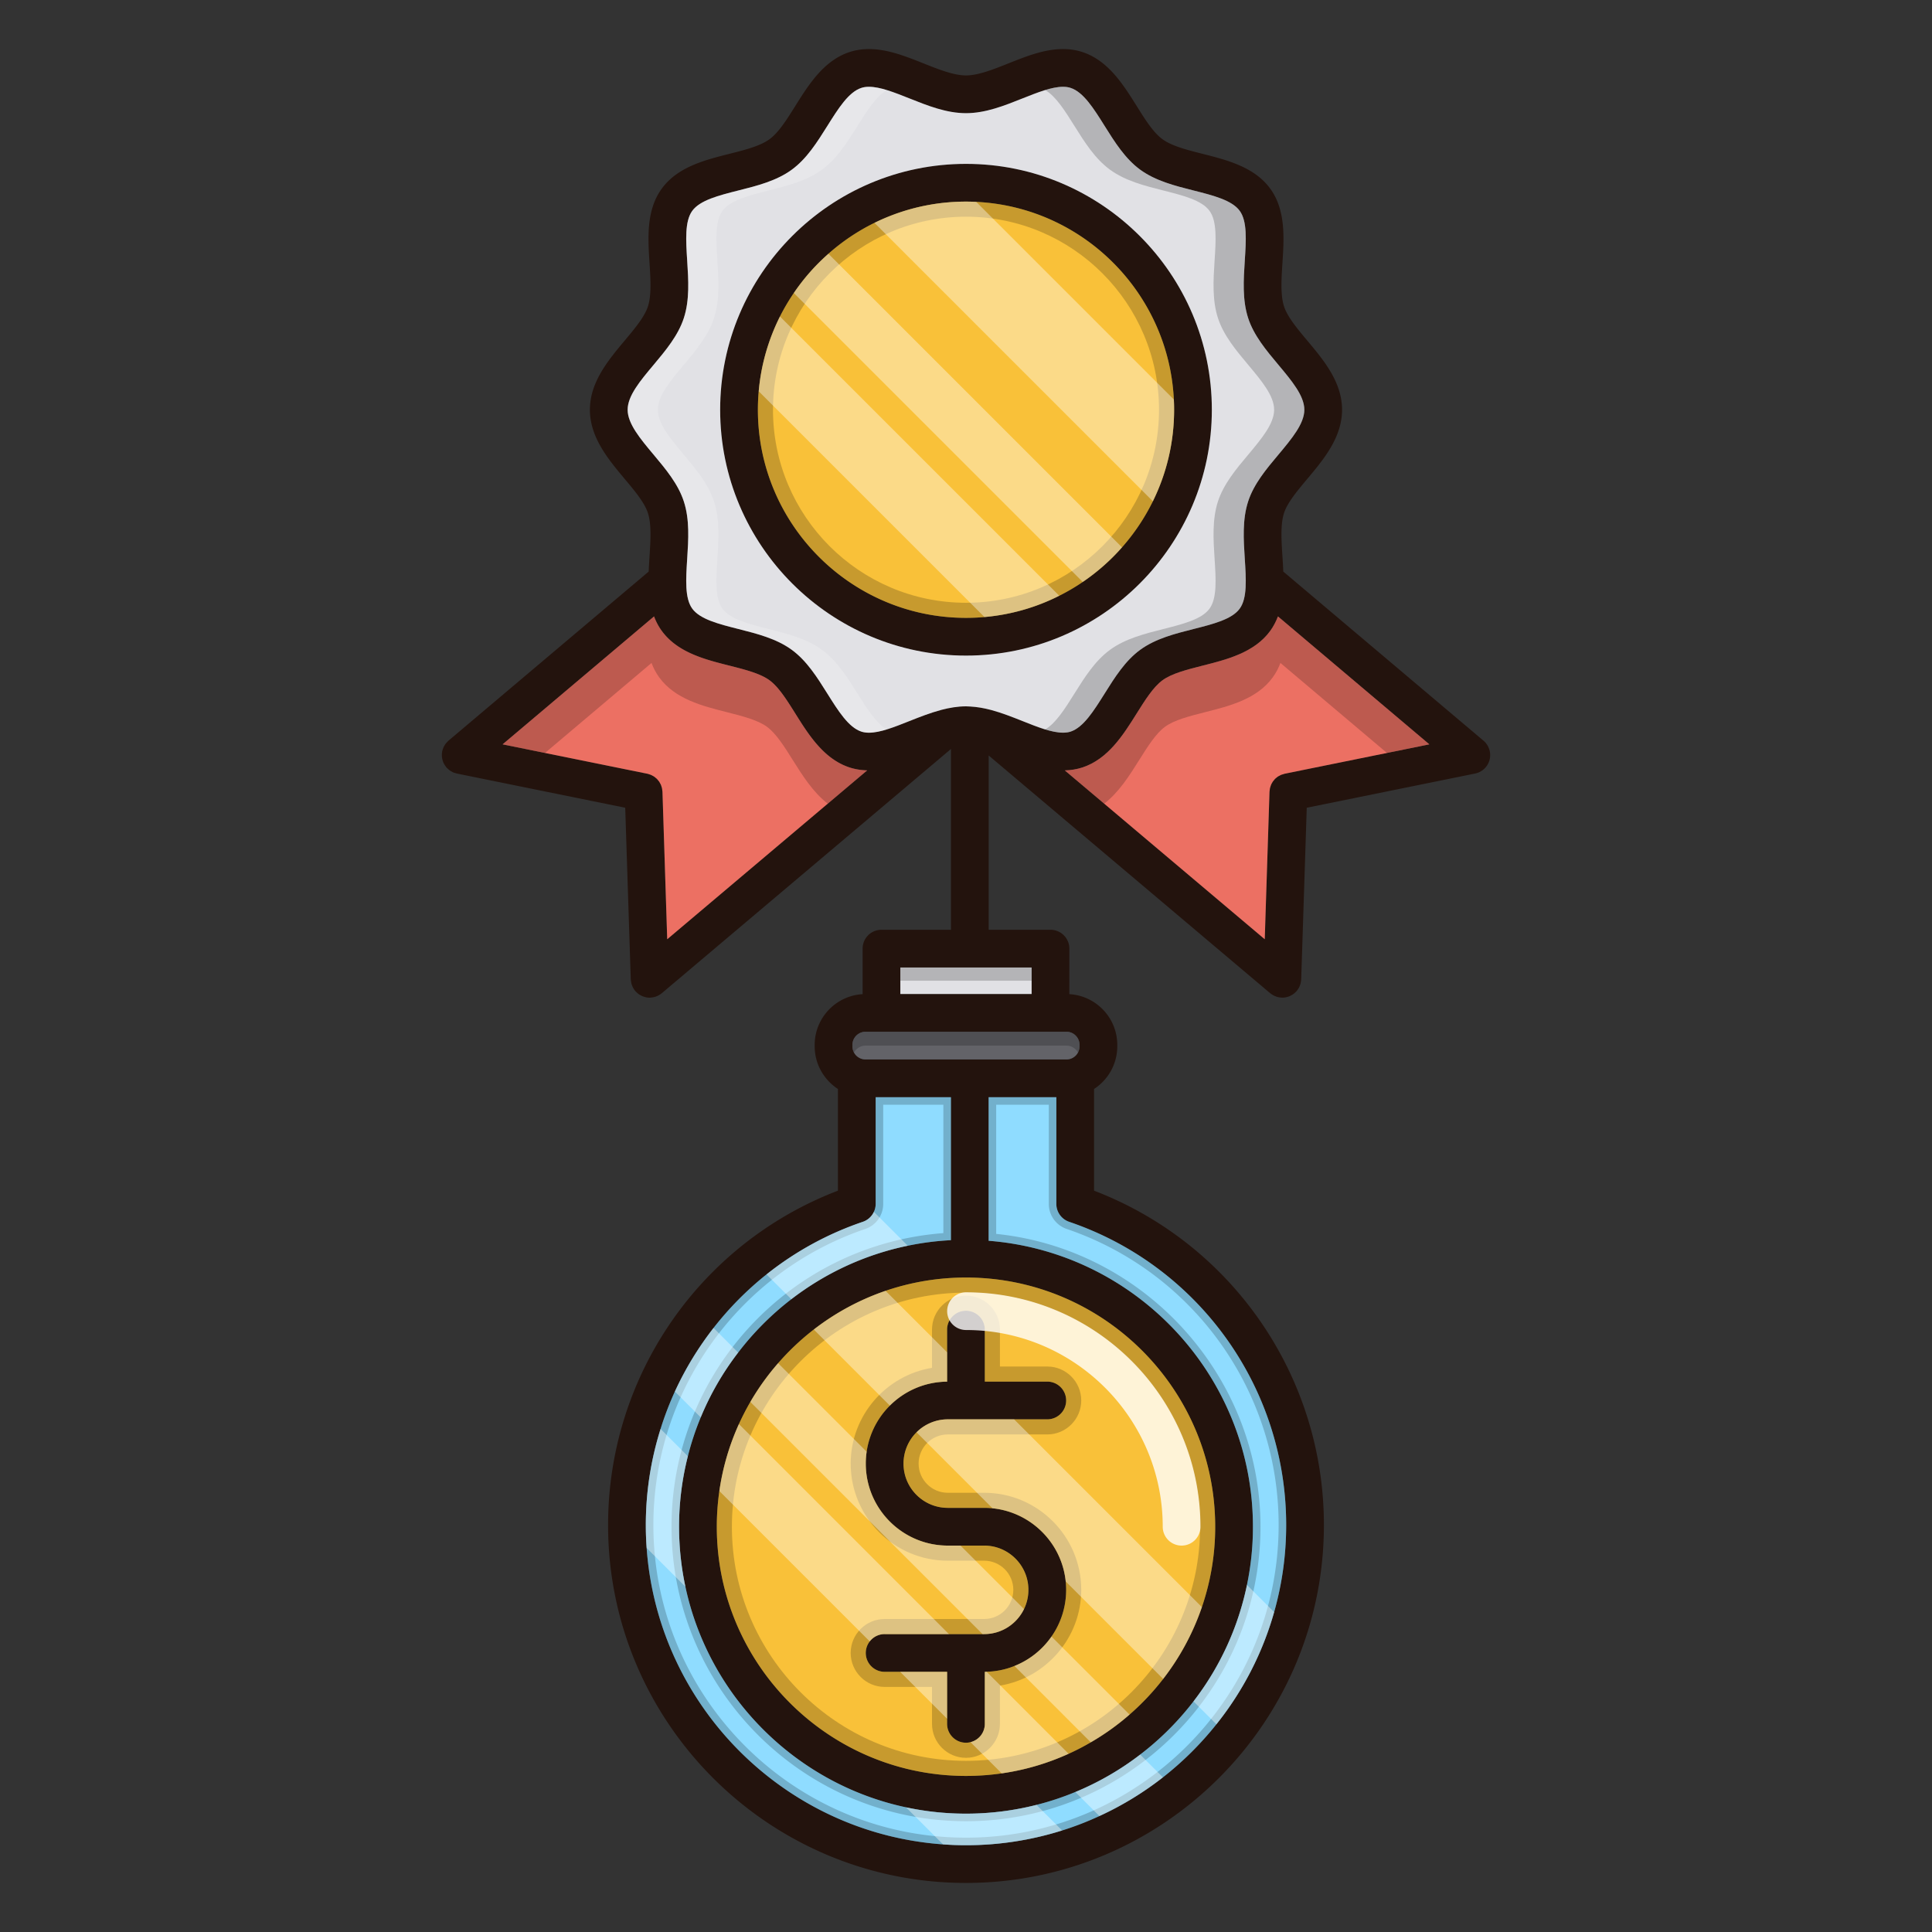 <?xml version="1.0" standalone="no"?><!DOCTYPE svg PUBLIC "-//W3C//DTD SVG 1.1//EN" "http://www.w3.org/Graphics/SVG/1.1/DTD/svg11.dtd"><svg t="1586588279985" class="icon" viewBox="0 0 1024 1024" version="1.1" xmlns="http://www.w3.org/2000/svg" p-id="1868" xmlns:xlink="http://www.w3.org/1999/xlink" width="200" height="200"><rect x="0" y="0" width="1024" height="1024" fill="#333333" stroke="none"/><defs><style type="text/css"></style></defs><path d="M565.08 842.64c0 23.86-19.3 43.26-43.1 43.46v27.58c0 5.52-4.48 10-10 10s-10-4.48-10-10v-27.58h-33.1c-5.52 0-10-4.48-10-10s4.48-10 10-10h52.76c12.92 0 23.44-10.52 23.44-23.46 0-12.92-10.52-23.44-23.44-23.44h-19.3c-23.96 0-43.46-19.5-43.46-43.46 0-23.84 19.3-43.26 43.1-43.44v-27.58c0-5.54 4.48-10 10-10s10 4.46 10 10v27.56h33.1c5.52 0 10 4.48 10 10 0 5.54-4.48 10-10 10h-52.74c-12.94 0-23.46 10.54-23.46 23.46 0 12.94 10.52 23.46 23.46 23.46h19.3c23.94 0 43.44 19.48 43.44 43.44zM512 86.86c-71.86 0-130.3 58.46-130.3 130.32 0 71.84 58.44 130.3 130.3 130.3 71.84 0 130.3-58.46 130.3-130.3 0-71.86-58.46-130.32-130.3-130.32z m0 240.62c-60.82 0-110.3-49.48-110.3-110.3 0-60.84 49.48-110.32 110.3-110.32s110.3 49.48 110.3 110.32c0 60.82-49.48 110.3-110.3 110.3z" fill="#23130D" p-id="1869"></path><path d="M789.62 398.24v-0.04-0.02c-0.14-0.62-0.34-1.24-0.58-1.82-0.02-0.06-0.04-0.1-0.06-0.16-0.24-0.54-0.52-1.08-0.86-1.56-0.04-0.08-0.1-0.14-0.14-0.2-0.34-0.48-0.7-0.94-1.12-1.34-0.04-0.04-0.08-0.06-0.12-0.1-0.2-0.2-0.42-0.4-0.64-0.58l-105.94-89.48c-0.1-2.72-0.26-5.42-0.44-8.04-0.54-8.34-1.1-16.96 0.84-22.96 1.8-5.54 6.92-11.66 12.34-18.12 8.64-10.3 18.42-21.98 18.42-36.64 0-14.68-9.78-26.34-18.42-36.64-5.42-6.48-10.52-12.58-12.34-18.14-1.94-6-1.38-14.62-0.84-22.96 0.86-13.16 1.82-28.06-6.46-39.44-8.36-11.5-22.94-15.18-35.78-18.44-8.4-2.12-16.34-4.14-21.32-7.76-4.88-3.54-9.18-10.4-13.72-17.66-7.1-11.32-15.12-24.14-28.84-28.58-3.18-1.04-6.6-1.56-10.18-1.56-9.84 0-19.52 3.86-28.88 7.58-7.88 3.14-16.02 6.4-22.54 6.4s-14.68-3.26-22.56-6.4c-9.36-3.72-19.04-7.58-28.88-7.58-3.58 0-7 0.52-10.18 1.56-13.7 4.44-21.74 17.26-28.82 28.56-4.56 7.28-8.86 14.14-13.72 17.68-4.98 3.62-12.92 5.64-21.32 7.76-12.86 3.24-27.42 6.92-35.78 18.44-8.3 11.38-7.32 26.3-6.48 39.44 0.54 8.34 1.1 16.96-0.84 22.96-1.8 5.56-6.92 11.66-12.34 18.14-8.62 10.3-18.42 21.96-18.42 36.64 0 14.66 9.8 26.34 18.42 36.64 5.42 6.46 10.54 12.58 12.34 18.14 1.94 5.98 1.38 14.6 0.84 22.94-0.16 2.62-0.34 5.32-0.44 8.04l-106.1 89.62c-0.1 0.08-0.16 0.18-0.24 0.26-0.28 0.24-0.54 0.52-0.78 0.8-0.2 0.22-0.4 0.44-0.56 0.66-0.2 0.28-0.38 0.58-0.56 0.88-0.16 0.26-0.32 0.54-0.46 0.82-0.12 0.3-0.24 0.6-0.34 0.9-0.12 0.32-0.22 0.64-0.3 0.98-0.04 0.12-0.1 0.24-0.12 0.36-0.04 0.18-0.02 0.38-0.06 0.56-0.04 0.34-0.08 0.68-0.1 1.02 0 0.32 0 0.66 0.02 0.98 0.02 0.32 0.04 0.62 0.1 0.94a11.3 11.3 0 0 0 0.46 1.86c0.12 0.32 0.26 0.64 0.4 0.94 0.14 0.28 0.28 0.54 0.44 0.8 0.18 0.32 0.38 0.62 0.62 0.9 0.1 0.16 0.18 0.3 0.28 0.44 0.08 0.08 0.16 0.14 0.24 0.22 0.3 0.34 0.66 0.66 1.02 0.96 0.18 0.16 0.36 0.32 0.54 0.46 0.38 0.28 0.8 0.5 1.22 0.72 0.2 0.1 0.38 0.24 0.58 0.32 0.42 0.2 0.88 0.32 1.32 0.44 0.24 0.06 0.44 0.16 0.68 0.2 0.02 0.02 0.04 0.02 0.06 0.02l89.2 18.12 2.94 90.98c0 0.14 0.04 0.24 0.04 0.38 0.04 0.34 0.08 0.66 0.14 1 0.06 0.32 0.12 0.62 0.2 0.94 0.08 0.3 0.18 0.58 0.3 0.88 0.12 0.32 0.24 0.64 0.4 0.94 0.12 0.26 0.28 0.5 0.44 0.76 0.18 0.32 0.38 0.62 0.6 0.9 0.1 0.1 0.14 0.24 0.24 0.34 0.08 0.1 0.2 0.18 0.3 0.28 0.3 0.34 0.62 0.62 0.96 0.92 0.2 0.16 0.4 0.34 0.62 0.5 0.36 0.24 0.74 0.46 1.12 0.66 0.22 0.12 0.44 0.24 0.66 0.34 0.46 0.2 0.94 0.34 1.44 0.48 0.16 0.04 0.32 0.1 0.48 0.14 0.66 0.14 1.34 0.22 2.06 0.22h0.32c0.16 0 0.3-0.06 0.44-0.06 0.44-0.04 0.86-0.08 1.3-0.18 0.24-0.04 0.46-0.12 0.7-0.18 0.36-0.1 0.7-0.22 1.06-0.36 0.24-0.1 0.48-0.22 0.72-0.34 0.3-0.16 0.6-0.34 0.9-0.52 0.24-0.16 0.46-0.32 0.68-0.48 0.1-0.08 0.22-0.14 0.32-0.24l153.26-129.44v95.82H467.2c-5.52 0-10 4.46-10 10v24.12c-14.14 0.82-25.4 12.56-25.4 26.9v0.74c0 9.46 4.92 17.8 12.32 22.62v53.9c-73.16 28-121.82 98.32-121.82 177.22 0 104.6 85.1 189.7 189.7 189.7s189.7-85.1 189.7-189.7c0-78.88-48.66-149.2-121.82-177.22v-53.9c7.4-4.82 12.3-13.16 12.3-22.62v-0.74c0-14.34-11.26-26.08-25.4-26.9V502.8c0-5.54-4.48-10-10-10h-32.76v-92.38l149.2 126c0.1 0.08 0.22 0.14 0.32 0.22 0.24 0.18 0.46 0.34 0.7 0.5 0.3 0.18 0.6 0.36 0.9 0.52 0.24 0.12 0.48 0.22 0.72 0.32 0.34 0.16 0.7 0.28 1.06 0.38 0.24 0.06 0.46 0.14 0.7 0.18 0.42 0.1 0.86 0.14 1.3 0.18 0.14 0 0.28 0.04 0.44 0.06h0.32c0.7 0 1.38-0.08 2.04-0.22 0.18-0.04 0.32-0.1 0.48-0.14 0.5-0.14 1-0.28 1.46-0.48 0.22-0.1 0.42-0.24 0.64-0.34 0.38-0.2 0.78-0.42 1.12-0.68 0.22-0.14 0.42-0.32 0.62-0.48 0.34-0.3 0.68-0.6 0.98-0.92 0.08-0.1 0.2-0.18 0.3-0.28 0.08-0.12 0.14-0.24 0.22-0.34 0.22-0.28 0.42-0.6 0.62-0.9 0.16-0.26 0.32-0.5 0.44-0.78 0.16-0.3 0.28-0.6 0.4-0.92 0.1-0.3 0.22-0.6 0.3-0.9 0.08-0.3 0.14-0.6 0.18-0.9 0.06-0.36 0.12-0.7 0.14-1.04 0.02-0.12 0.04-0.24 0.04-0.36l2.94-90.98 89.2-18.12a9.966 9.966 0 0 0 7.82-11.76z m-435.98 99.58l-2.52-78.24c-0.02-0.24-0.08-0.48-0.1-0.72-0.04-0.38-0.08-0.76-0.16-1.12-0.06-0.3-0.16-0.58-0.26-0.86-0.1-0.34-0.2-0.68-0.34-1-0.12-0.26-0.26-0.5-0.4-0.74-0.18-0.34-0.34-0.66-0.56-0.96-0.14-0.18-0.3-0.36-0.44-0.54a9.2 9.2 0 0 0-0.82-0.94c-0.14-0.12-0.3-0.24-0.44-0.36-0.34-0.3-0.7-0.58-1.08-0.84-0.16-0.1-0.32-0.16-0.48-0.26-0.4-0.22-0.8-0.44-1.24-0.62-0.22-0.08-0.46-0.14-0.7-0.22-0.32-0.1-0.64-0.24-1-0.3l-76.7-15.58 80.26-67.8c1 2.66 2.32 5.24 4.08 7.64 8.36 11.5 22.92 15.18 35.78 18.42 8.4 2.14 16.34 4.14 21.32 7.76 4.86 3.56 9.16 10.42 13.72 17.68 7.08 11.3 15.12 24.12 28.82 28.58 2.9 0.94 6 1.42 9.24 1.52l-105.98 89.5z m328.06 310.48c0 93.56-76.12 169.7-169.7 169.7s-169.7-76.14-169.7-169.7c0-72.74 46.22-137.32 115.04-160.72 4.04-1.38 6.78-5.2 6.78-9.48v-56.56H504v75.78c-80.16 4.18-144.08 70.7-144.08 151.88 0 83.86 68.22 152.08 152.08 152.08s152.08-68.22 152.08-152.08c0-79.82-61.82-145.42-140.08-151.56v-76.1h35.88v56.56c0 4.28 2.74 8.1 6.78 9.48 68.82 23.4 115.04 87.98 115.04 160.72zM512 677.12c72.82 0 132.08 59.24 132.08 132.08 0 72.82-59.26 132.08-132.08 132.08-72.84 0-132.08-59.26-132.08-132.08 0-72.84 59.24-132.08 132.08-132.08z m53.22-130.28c3.84 0 6.96 3.14 6.96 6.98v0.74c0 3.86-3.12 6.98-6.96 6.98h-106.44c-3.84 0-6.98-3.12-6.98-6.98v-0.74a7 7 0 0 1 6.98-6.98h106.44z m-18.44-34.04v14.04H477.2v-14.04h69.58z m-4.84-130.62c-5.44-2.16-11.02-4.36-16.68-5.88h-0.02c-3.62-0.96-7.28-1.62-10.98-1.82-0.08 0-0.16-0.02-0.24-0.02h-0.08c-0.66-0.02-1.3-0.08-1.94-0.08-4.44 0-8.8 0.76-13.1 1.88-0.08 0.02-0.16 0.04-0.24 0.08-5.64 1.5-11.18 3.68-16.62 5.84-7.96 3.18-15.48 6.16-21.48 6.18-1.5 0-2.8-0.2-4-0.58-6.8-2.22-12.26-10.94-18.06-20.18-5.36-8.56-10.9-17.4-18.9-23.22-8.1-5.9-18.32-8.48-28.18-10.98-10.5-2.66-20.4-5.16-24.52-10.82-4.02-5.54-3.36-15.66-2.68-26.38 0.66-10.22 1.36-20.78-1.78-30.42-3-9.26-9.62-17.16-16.02-24.8-7.08-8.44-13.76-16.42-13.76-23.8 0-7.4 6.68-15.36 13.76-23.8 6.4-7.64 13.02-15.56 16.02-24.8 3.14-9.64 2.44-20.2 1.78-30.42-0.68-10.74-1.34-20.86 2.68-26.4 4.12-5.66 14.02-8.16 24.52-10.82 9.88-2.48 20.08-5.06 28.18-10.96 8-5.82 13.54-14.68 18.9-23.22 5.8-9.24 11.26-17.98 18.06-20.18 1.2-0.4 2.5-0.58 4-0.58 6 0 13.52 3 21.48 6.16 9.64 3.84 19.6 7.82 29.96 7.82 10.34 0 20.32-3.98 29.94-7.82 7.96-3.16 15.48-6.16 21.48-6.16 1.5 0 2.8 0.18 4 0.58 6.8 2.2 12.28 10.94 18.06 20.18 5.36 8.56 10.9 17.4 18.9 23.22 8.12 5.9 18.32 8.48 28.2 10.98 10.48 2.64 20.4 5.16 24.5 10.8 4.04 5.54 3.38 15.66 2.68 26.38-0.66 10.22-1.34 20.8 1.78 30.44 3 9.24 9.62 17.14 16.04 24.8 7.06 8.44 13.74 16.4 13.74 23.8 0 7.38-6.68 15.36-13.74 23.8-6.42 7.64-13.04 15.54-16.04 24.8-3.12 9.62-2.44 20.2-1.78 30.42 0.7 10.72 1.36 20.84-2.68 26.38-4.1 5.66-14.02 8.16-24.5 10.82-9.88 2.5-20.1 5.08-28.2 10.98-8 5.82-13.54 14.66-18.9 23.22-5.8 9.24-11.26 17.96-18.06 20.18-1.2 0.38-2.5 0.56-4 0.56-6 0-13.52-2.98-21.48-6.16z m138.92 27.92c-0.26 0.06-0.48 0.16-0.74 0.24-0.36 0.1-0.72 0.18-1.06 0.32-0.24 0.1-0.44 0.22-0.66 0.34-0.38 0.18-0.74 0.36-1.1 0.58-0.16 0.12-0.3 0.24-0.44 0.36-0.38 0.28-0.74 0.56-1.06 0.88-0.12 0.12-0.2 0.24-0.3 0.34-0.34 0.36-0.64 0.74-0.92 1.14-0.1 0.14-0.16 0.28-0.24 0.42-0.24 0.4-0.48 0.8-0.66 1.24-0.1 0.22-0.16 0.48-0.24 0.7-0.12 0.36-0.26 0.72-0.34 1.1-0.08 0.36-0.1 0.72-0.14 1.1-0.02 0.24-0.1 0.48-0.1 0.72l-2.52 78.24-105.98-89.5c3.24-0.08 6.34-0.58 9.24-1.52 13.7-4.46 21.74-17.28 28.82-28.58 4.56-7.26 8.86-14.12 13.74-17.68 4.98-3.62 12.92-5.62 21.32-7.76 12.84-3.24 27.4-6.92 35.78-18.42 1.74-2.4 3.06-4.98 4.08-7.64l80.24 67.8-76.72 15.58z" fill="#23130D" p-id="1870"></path><path d="M477.2 512.8h69.58v14.04H477.2z" fill="#E1E1E5" p-id="1871"></path><path d="M477.2 512.8h69.58v7.02H477.2z" opacity=".2" p-id="1872"></path><path d="M572.18 553.82v0.74c0 3.86-3.12 6.98-6.96 6.98h-106.44c-3.84 0-6.98-3.12-6.98-6.98v-0.74a7 7 0 0 1 6.98-6.98h106.44c3.84 0 6.96 3.14 6.96 6.98z" fill="#636368" p-id="1873"></path><path d="M572.18 553.82v0.74c0 1.2-0.3 2.32-0.84 3.3a6.96 6.96 0 0 0-6.12-3.66h-106.44c-2.64 0-4.94 1.48-6.14 3.66a6.8 6.8 0 0 1-0.84-3.3v-0.74a7 7 0 0 1 6.98-6.98h106.44c3.84 0 6.96 3.14 6.96 6.98z" opacity=".2" p-id="1874"></path><path d="M681.7 808.3c0 15.98-2.22 31.46-6.38 46.14a168.86 168.86 0 0 1-30.6 59.46 170.582 170.582 0 0 1-28.34 28.12 168.85 168.85 0 0 1-33.68 20.52 161.438 161.438 0 0 1-19.76 7.64A168.86 168.86 0 0 1 512 978c-4.08 0-8.14-0.14-12.16-0.44-83.9-5.96-151.14-73.2-157.1-157.1-0.3-4.02-0.44-8.08-0.44-12.16 0-17.62 2.72-34.76 7.82-50.94 2.1-6.78 4.66-13.4 7.58-19.82 5.52-12.02 12.4-23.32 20.5-33.7a169.78 169.78 0 0 1 28.08-28.38 169.036 169.036 0 0 1 51.06-27.88 9.962 9.962 0 0 0 5.84-5.28c0.62-1.3 0.94-2.72 0.94-4.2v-56.56H504v75.78c-7.78 0.4-15.42 1.4-22.86 2.94-22.86 4.72-43.86 14.6-61.72 28.34a152.748 152.748 0 0 0-28.18 28.28c-8.04 10.46-14.74 22-19.84 34.36a146.814 146.814 0 0 0-6.82 20.58 151.544 151.544 0 0 0-4.66 37.38c0 10.9 1.16 21.54 3.36 31.8 12.46 58.38 58.54 104.46 116.92 116.92 10.26 2.2 20.9 3.36 31.8 3.36 12.9 0 25.42-1.62 37.38-4.66 7.08-1.78 13.94-4.08 20.58-6.82 12.36-5.12 23.9-11.8 34.36-19.84a152.14 152.14 0 0 0 28.26-28.2 151.168 151.168 0 0 0 28.34-61.72 150.77 150.77 0 0 0 3.16-30.84c0-79.82-61.82-145.42-140.08-151.56v-76.1h35.88v56.56c0 4.28 2.74 8.1 6.78 9.48 68.82 23.4 115.04 87.98 115.04 160.72z" fill="#8FDCFF" p-id="1875"></path><path d="M555.88 585.54v52.56a14.02 14.02 0 0 0 9.492 13.268c67.186 22.844 112.328 85.912 112.328 156.934 0 91.368-74.332 165.7-165.7 165.7s-165.7-74.332-165.7-165.7c0-71.022 45.142-134.088 112.332-156.934a14.02 14.02 0 0 0 9.488-13.266v-52.56H500v68.028c-81.096 6.182-144.08 73.822-144.08 155.632 0 86.062 70.018 156.08 156.08 156.08s156.08-70.018 156.08-156.08c0-79.658-61.236-147.126-140.08-155.214V585.54h27.88m4-4H524v76.1c78.26 6.14 140.08 71.74 140.08 151.56 0 83.86-68.22 152.08-152.08 152.08s-152.08-68.22-152.08-152.08c0-81.18 63.92-147.7 144.08-151.88v-75.78h-39.88v56.56c0 4.28-2.74 8.1-6.78 9.48-68.82 23.4-115.04 87.98-115.04 160.72 0 93.56 76.12 169.7 169.7 169.7s169.7-76.14 169.7-169.7c0-72.74-46.22-137.32-115.04-160.72a10.038 10.038 0 0 1-6.78-9.48v-56.56z" opacity=".2" p-id="1876"></path><path d="M521.64 819.2h-12.54l33.64 33.64c1.5-3.08 2.34-6.54 2.34-10.2 0-12.92-10.52-23.44-23.44-23.44z m0 0h-12.54l33.64 33.64c1.5-3.08 2.34-6.54 2.34-10.2 0-12.92-10.52-23.44-23.44-23.44z m0 0h-12.54l33.64 33.64c1.5-3.08 2.34-6.54 2.34-10.2 0-12.92-10.52-23.44-23.44-23.44zM512 677.12c-14.9 0-29.24 2.48-42.62 7.04a131.814 131.814 0 0 0-38.06 20.52c-6.88 5.32-13.2 11.3-18.9 17.84-5.54 6.34-10.46 13.2-14.72 20.52-2.2 3.8-4.22 7.72-6.06 11.74a130.508 130.508 0 0 0-10.36 35.5 131.26 131.26 0 0 0-1.36 18.92c0 72.82 59.24 132.08 132.08 132.08 6.42 0 12.74-0.46 18.92-1.36 12.46-1.78 24.36-5.34 35.46-10.38 4.04-1.82 7.96-3.84 11.76-6.08 7.32-4.24 14.2-9.16 20.54-14.7 6.54-5.7 12.52-12.02 17.82-18.9 8.8-11.36 15.78-24.2 20.52-38.06a131.258 131.258 0 0 0 7.06-42.6c0-72.84-59.26-132.08-132.08-132.08z m-26.22 82.02a23.436 23.436 0 0 0-6.9 16.6c0 12.94 10.52 23.46 23.46 23.46h19.3c1.48 0 2.96 0.08 4.42 0.22 20.42 2.08 36.72 18.36 38.8 38.8 0.14 1.46 0.22 2.92 0.22 4.42 0 9.2-2.86 17.74-7.76 24.76a43.472 43.472 0 0 1-19.64 15.6c-4.58 1.86-9.56 2.92-14.76 3.06-0.32 0.04-0.62 0.04-0.94 0.04v27.58a9.98 9.98 0 0 1-7.6 9.7c-0.78 0.2-1.58 0.3-2.4 0.3-5.52 0-10-4.48-10-10v-27.58h-33.1c-5.52 0-10-4.48-10-10 0-2.3 0.78-4.44 2.1-6.12a9.95 9.95 0 0 1 7.9-3.88h52.76c9.28 0 17.3-5.42 21.1-13.26 1.5-3.08 2.34-6.54 2.34-10.2 0-12.92-10.52-23.44-23.44-23.44h-19.3c-23.96 0-43.46-19.5-43.46-43.46a43.366 43.366 0 0 1 12.76-30.74c7.78-7.78 18.5-12.6 30.34-12.7v-27.58c0-5.54 4.48-10 10-10s10 4.46 10 10v27.56h33.1c5.52 0 10 4.48 10 10 0 5.54-4.48 10-10 10h-52.74c-6.46 0-12.32 2.64-16.56 6.86z m35.86 60.06h-12.54l33.64 33.64c1.5-3.08 2.34-6.54 2.34-10.2 0-12.92-10.52-23.44-23.44-23.44z m0 0h-12.54l33.64 33.64c1.5-3.08 2.34-6.54 2.34-10.2 0-12.92-10.52-23.44-23.44-23.44z" fill="#F9C139" p-id="1877"></path><path d="M677.58 193.38c-6.42-7.66-13.04-15.56-16.04-24.8-3.12-9.64-2.44-20.22-1.78-30.44 0.7-10.72 1.36-20.84-2.68-26.38-4.1-5.64-14.02-8.16-24.5-10.8-9.88-2.5-20.08-5.08-28.2-10.98-8-5.82-13.54-14.66-18.9-23.22-5.78-9.24-11.26-17.98-18.06-20.18-1.2-0.4-2.5-0.58-4-0.58-6 0-13.52 3-21.48 6.16-9.62 3.84-19.6 7.82-29.94 7.82-10.36 0-20.32-3.98-29.96-7.82-7.96-3.16-15.48-6.16-21.48-6.16-1.5 0-2.8 0.18-4 0.58-6.8 2.2-12.26 10.94-18.06 20.18-5.36 8.54-10.9 17.4-18.9 23.22-8.1 5.9-18.3 8.48-28.18 10.96-10.5 2.66-20.4 5.16-24.52 10.82-4.02 5.54-3.36 15.66-2.68 26.4 0.66 10.22 1.36 20.78-1.78 30.42-3 9.24-9.62 17.16-16.02 24.8-7.08 8.44-13.76 16.4-13.76 23.8 0 7.38 6.68 15.36 13.76 23.8 6.4 7.64 13.02 15.54 16.02 24.8 3.14 9.64 2.44 20.2 1.78 30.42-0.68 10.72-1.34 20.84 2.68 26.38 4.12 5.66 14.02 8.16 24.52 10.82 9.86 2.5 20.08 5.08 28.18 10.98 8 5.82 13.54 14.66 18.9 23.22 5.8 9.24 11.26 17.96 18.06 20.18 1.2 0.38 2.5 0.58 4 0.58 6-0.02 13.52-3 21.48-6.18 5.44-2.16 10.98-4.34 16.62-5.84 0.08-0.04 0.16-0.06 0.24-0.08 4.3-1.12 8.66-1.88 13.1-1.88 0.64 0 1.28 0.06 1.94 0.08h0.08c0.08 0 0.16 0.02 0.24 0.02 3.7 0.2 7.36 0.86 10.98 1.82h0.02c5.66 1.52 11.24 3.72 16.68 5.88 7.96 3.18 15.48 6.16 21.48 6.16 1.5 0 2.8-0.18 4-0.56 6.8-2.22 12.26-10.94 18.06-20.18 5.36-8.56 10.9-17.4 18.9-23.22 8.1-5.9 18.32-8.48 28.2-10.98 10.48-2.66 20.4-5.16 24.5-10.82 4.04-5.54 3.38-15.66 2.68-26.38-0.66-10.22-1.34-20.8 1.78-30.42 3-9.26 9.62-17.16 16.04-24.8 7.06-8.44 13.74-16.42 13.74-23.8 0-7.4-6.68-15.36-13.74-23.8zM512 347.48c-71.86 0-130.3-58.46-130.3-130.3 0-71.86 58.44-130.32 130.3-130.32 71.84 0 130.3 58.46 130.3 130.32 0 71.84-58.46 130.3-130.3 130.3z" fill="#E1E1E5" p-id="1878"></path><path d="M454.5 367.6c-5.36-8.56-10.9-17.4-18.9-23.22-8.1-5.9-18.32-8.48-28.18-10.98-10.5-2.66-20.4-5.16-24.52-10.82-4.02-5.54-3.36-15.66-2.68-26.38 0.66-10.22 1.36-20.78-1.78-30.42-3-9.26-9.62-17.16-16.02-24.8-7.08-8.44-13.76-16.42-13.76-23.8 0-7.4 6.68-15.36 13.76-23.8 6.4-7.64 13.02-15.56 16.02-24.8 3.14-9.64 2.44-20.2 1.78-30.42-0.68-10.74-1.34-20.86 2.68-26.4 4.12-5.66 14.02-8.16 24.52-10.82 9.88-2.48 20.08-5.06 28.18-10.96 8-5.82 13.54-14.68 18.9-23.22 5.06-8.06 9.86-15.74 15.52-19.02-3.42-1.06-6.62-1.74-9.46-1.74-1.5 0-2.8 0.18-4 0.58-6.8 2.2-12.26 10.94-18.06 20.18-5.36 8.54-10.9 17.4-18.9 23.22-8.1 5.9-18.3 8.48-28.18 10.96-10.5 2.66-20.4 5.16-24.52 10.82-4.02 5.54-3.36 15.66-2.68 26.4 0.66 10.22 1.36 20.78-1.78 30.42-3 9.24-9.62 17.16-16.02 24.8-7.08 8.44-13.76 16.4-13.76 23.8 0 7.38 6.68 15.36 13.76 23.8 6.4 7.64 13.02 15.54 16.02 24.8 3.14 9.64 2.44 20.2 1.78 30.42-0.68 10.72-1.34 20.84 2.68 26.38 4.12 5.66 14.02 8.16 24.52 10.82 9.86 2.5 20.08 5.08 28.18 10.98 8 5.82 13.54 14.66 18.9 23.22 5.8 9.24 11.26 17.96 18.06 20.18 1.2 0.38 2.5 0.58 4 0.58 2.84 0 6.04-0.68 9.46-1.74-5.66-3.3-10.46-10.96-15.52-19.02z" fill="#FFFFFF" opacity=".2" p-id="1879"></path><path d="M677.58 193.38c-6.42-7.66-13.04-15.56-16.04-24.8-3.12-9.64-2.44-20.22-1.78-30.44 0.7-10.72 1.36-20.84-2.68-26.38-4.1-5.64-14.02-8.16-24.5-10.8-9.88-2.5-20.08-5.08-28.2-10.98-8-5.82-13.54-14.66-18.9-23.22-5.78-9.24-11.26-17.98-18.06-20.18-1.2-0.4-2.5-0.58-4-0.58-2.84 0-6.02 0.68-9.44 1.74 5.64 3.28 10.46 10.96 15.5 19.02 5.36 8.56 10.9 17.4 18.9 23.22 8.12 5.9 18.32 8.48 28.2 10.98 10.48 2.64 20.4 5.16 24.5 10.8 4.04 5.54 3.38 15.66 2.68 26.38-0.66 10.22-1.34 20.8 1.78 30.44 3 9.24 9.62 17.14 16.04 24.8 7.06 8.44 13.74 16.4 13.74 23.8 0 7.38-6.68 15.36-13.74 23.8-6.42 7.64-13.04 15.54-16.04 24.8-3.12 9.62-2.44 20.2-1.78 30.42 0.7 10.72 1.36 20.84-2.68 26.38-4.1 5.66-14.02 8.16-24.5 10.82-9.88 2.5-20.1 5.08-28.2 10.98-8 5.82-13.54 14.66-18.9 23.22-5.06 8.06-9.86 15.72-15.52 19.02 3.42 1.06 6.62 1.72 9.46 1.72 1.5 0 2.8-0.18 4-0.56 6.8-2.22 12.26-10.94 18.06-20.18 5.36-8.56 10.9-17.4 18.9-23.22 8.1-5.9 18.32-8.48 28.2-10.98 10.48-2.66 20.4-5.16 24.5-10.82 4.04-5.54 3.38-15.66 2.68-26.38-0.66-10.22-1.34-20.8 1.78-30.42 3-9.26 9.62-17.16 16.04-24.8 7.06-8.44 13.74-16.42 13.74-23.8 0-7.4-6.68-15.36-13.74-23.8z" opacity=".2" p-id="1880"></path><path d="M459.62 408.32l-105.98 89.5-2.52-78.24c-0.02-0.24-0.08-0.48-0.1-0.72-0.04-0.38-0.08-0.76-0.16-1.12-0.06-0.3-0.16-0.58-0.26-0.86-0.1-0.34-0.2-0.68-0.34-1-0.12-0.26-0.26-0.5-0.4-0.74-0.18-0.34-0.34-0.66-0.56-0.96-0.14-0.18-0.3-0.36-0.44-0.54a9.2 9.2 0 0 0-0.82-0.94c-0.14-0.12-0.3-0.24-0.44-0.36-0.34-0.3-0.7-0.58-1.08-0.84-0.16-0.1-0.32-0.16-0.48-0.26-0.4-0.22-0.8-0.44-1.24-0.62-0.22-0.08-0.46-0.14-0.7-0.22-0.32-0.1-0.64-0.24-1-0.3l-76.7-15.58 80.26-67.8c1 2.66 2.32 5.24 4.08 7.64 8.36 11.5 22.92 15.18 35.78 18.42 8.4 2.14 16.34 4.14 21.32 7.76 4.86 3.56 9.16 10.42 13.72 17.68 7.08 11.3 15.12 24.12 28.82 28.58 2.9 0.94 6 1.42 9.24 1.52z" fill="#EC7063" p-id="1881"></path><path d="M459.62 408.32l-20.88 17.64c-7.84-6.04-13.42-14.96-18.52-23.08-4.56-7.26-8.86-14.12-13.72-17.68-4.98-3.62-12.92-5.62-21.32-7.76-12.86-3.24-27.42-6.92-35.78-18.42-1.76-2.4-3.08-4.98-4.08-7.64l-56.46 47.7-22.46-4.56 80.26-67.8c1 2.66 2.32 5.24 4.08 7.64 8.36 11.5 22.92 15.18 35.78 18.42 8.4 2.14 16.34 4.14 21.32 7.76 4.86 3.56 9.16 10.42 13.72 17.68 7.08 11.3 15.12 24.12 28.82 28.58 2.9 0.94 6 1.42 9.24 1.52z" opacity=".2" p-id="1882"></path><path d="M757.58 394.52l-76.72 15.58c-0.26 0.06-0.48 0.16-0.74 0.24-0.36 0.1-0.72 0.18-1.06 0.32-0.24 0.1-0.44 0.22-0.66 0.34-0.38 0.18-0.74 0.36-1.1 0.58-0.16 0.12-0.3 0.24-0.44 0.36-0.38 0.28-0.74 0.56-1.06 0.88-0.12 0.12-0.2 0.24-0.3 0.34-0.34 0.36-0.64 0.74-0.92 1.14-0.1 0.14-0.16 0.28-0.24 0.42-0.24 0.4-0.48 0.8-0.66 1.24-0.1 0.22-0.16 0.48-0.24 0.7-0.12 0.36-0.26 0.72-0.34 1.1-0.08 0.36-0.1 0.72-0.14 1.1-0.02 0.24-0.1 0.48-0.1 0.72l-2.52 78.24-105.98-89.5c3.24-0.08 6.34-0.58 9.24-1.52 13.7-4.46 21.74-17.28 28.82-28.58 4.56-7.26 8.86-14.12 13.74-17.68 4.98-3.62 12.92-5.62 21.32-7.76 12.84-3.24 27.4-6.92 35.78-18.42 1.74-2.4 3.06-4.98 4.08-7.64l80.24 67.8z" fill="#EC7063" p-id="1883"></path><path d="M622.3 217.18c0 17.4-4.04 33.86-11.26 48.5a110.48 110.48 0 0 1-16.36 24.42 110.212 110.212 0 0 1-20.8 18.34 107.554 107.554 0 0 1-12.46 7.32 108.888 108.888 0 0 1-39.64 11.28c-3.22 0.3-6.48 0.44-9.78 0.44-60.82 0-110.3-49.48-110.3-110.3 0-3.3 0.14-6.56 0.44-9.78 1.24-14.16 5.18-27.54 11.26-39.66 2.18-4.32 4.64-8.48 7.34-12.44 5.22-7.7 11.38-14.68 18.34-20.8A109.744 109.744 0 0 1 512 106.86c1.82 0 3.62 0.04 5.42 0.14 56.52 2.74 101.98 48.22 104.74 104.74 0.1 1.8 0.14 3.62 0.14 5.44z" fill="#F9C139" p-id="1884"></path><path d="M512 685.12c68.418 0 124.08 55.662 124.08 124.08s-55.662 124.08-124.08 124.08-124.08-55.662-124.08-124.08 55.662-124.08 124.08-124.08m-18.02 39.858c-24.386 4.01-43.1 25.312-43.1 50.762 0 28.376 23.084 51.46 51.46 51.46h19.3c8.514 0 15.44 6.926 15.44 15.44 0 8.524-6.926 15.46-15.44 15.46H468.88c-9.926 0-18 8.074-18 18s8.074 18 18 18h25.1v19.58c0 9.926 8.074 18 18 18s18-8.074 18-18v-20.262c24.386-4.028 43.1-25.336 43.1-50.778 0-28.364-23.076-51.44-51.44-51.44h-19.3c-8.524 0-15.46-6.936-15.46-15.46s6.936-15.46 15.46-15.46h52.74c9.926 0 18-8.074 18-18s-8.074-18-18-18h-25.1v-19.56c0-9.926-8.074-18-18-18s-18 8.074-18 18v20.258M512 677.12c-72.84 0-132.08 59.24-132.08 132.08 0 72.82 59.24 132.08 132.08 132.08 72.82 0 132.08-59.26 132.08-132.08 0-72.84-59.26-132.08-132.08-132.08z m-9.66 142.08c-23.96 0-43.46-19.5-43.46-43.46 0-23.84 19.3-43.26 43.1-43.44v-27.58c0-5.54 4.48-10 10-10s10 4.46 10 10v27.56h33.1c5.52 0 10 4.48 10 10 0 5.54-4.48 10-10 10h-52.74c-12.94 0-23.46 10.54-23.46 23.46 0 12.94 10.52 23.46 23.46 23.46h19.3c23.94 0 43.44 19.48 43.44 43.44 0 23.86-19.3 43.26-43.1 43.46v27.58c0 5.52-4.48 10-10 10s-10-4.48-10-10v-27.58h-33.1c-5.52 0-10-4.48-10-10s4.48-10 10-10h52.76c12.92 0 23.44-10.52 23.44-23.46 0-12.92-10.52-23.44-23.44-23.44h-19.3zM512 114.86c56.408 0 102.3 45.9 102.3 102.32 0 56.408-45.892 102.3-102.3 102.3s-102.3-45.892-102.3-102.3c0-56.42 45.892-102.32 102.3-102.32m0-8c-60.82 0-110.3 49.48-110.3 110.32 0 60.82 49.48 110.3 110.3 110.3s110.3-49.48 110.3-110.3c0-60.84-49.48-110.32-110.3-110.32zM564.36 408.32l20.88 17.64c7.84-6.04 13.42-14.96 18.52-23.08 4.56-7.26 8.86-14.12 13.72-17.68 4.98-3.62 12.92-5.62 21.32-7.76 12.86-3.24 27.42-6.92 35.78-18.42 1.76-2.4 3.08-4.98 4.08-7.64l56.46 47.7 22.46-4.56-80.26-67.8c-1 2.66-2.32 5.24-4.08 7.64-8.36 11.5-22.92 15.18-35.78 18.42-8.4 2.14-16.34 4.14-21.32 7.76-4.86 3.56-9.16 10.42-13.72 17.68-7.08 11.3-15.12 24.12-28.82 28.58-2.9 0.94-6 1.42-9.24 1.52z" opacity=".2" p-id="1885"></path><path d="M501.98 886.1v24.88l-24.88-24.88zM502.94 866.1h-34.06c-3.22 0-6.08 1.52-7.9 3.88l-79.7-79.7c1.78-12.48 5.32-24.38 10.36-35.5l111.3 111.32zM566.38 929.54c-11.1 5.04-23 8.6-35.46 10.38l-16.54-16.54a9.98 9.98 0 0 0 7.6-9.7v-27.58c0.32 0 0.62 0 0.94-0.04l43.46 43.48zM542.74 852.84c-3.8 7.84-11.82 13.26-21.1 13.26h-0.86l-123.08-123.06c4.26-7.32 9.18-14.18 14.72-20.52l46.92 46.92a43.66 43.66 0 0 0-0.46 6.3c0 23.96 19.5 43.46 43.46 43.46h6.76l33.64 33.64zM598.68 908.76a130.972 130.972 0 0 1-20.54 14.7l-40.46-40.46c7.98-3.16 14.8-8.64 19.64-15.6l41.36 41.36zM501.98 732.3c-11.84 0.1-22.56 4.92-30.34 12.7l-40.32-40.32c11.36-8.8 24.2-15.78 38.06-20.52l32.6 32.6v15.54zM637.02 851.8a131.814 131.814 0 0 1-20.52 38.06l-51.64-51.64c-2.08-20.44-18.38-36.72-38.8-38.8l-40.28-40.28a23.44 23.44 0 0 1 16.56-6.86h35.16l99.52 99.52z" fill="#FFFFFF" opacity=".4" p-id="1886"></path><path d="M626.27 819.2a10 10 0 0 1-10-10c0-57.488-46.772-104.26-104.26-104.26a10 10 0 1 1 0-20c68.518 0 124.26 55.742 124.26 124.26a10 10 0 0 1-10 10z" fill="#FFFFFF" opacity=".8" p-id="1887"></path><path d="M359.92 809.2c0 10.9 1.16 21.54 3.36 31.8l-20.54-20.54c-0.3-4.02-0.44-8.08-0.44-12.16 0-17.62 2.72-34.76 7.82-50.94l14.46 14.46a151.544 151.544 0 0 0-4.66 37.38zM562.94 970.18A168.86 168.86 0 0 1 512 978c-4.08 0-8.14-0.14-12.16-0.44l-19.64-19.64c10.26 2.2 20.9 3.36 31.8 3.36 12.9 0 25.42-1.62 37.38-4.66l13.56 13.56zM391.24 716.88c-8.04 10.46-14.74 22-19.84 34.36l-13.7-13.7c5.52-12.02 12.4-23.32 20.5-33.7l13.04 13.04zM616.38 942.02a168.85 168.85 0 0 1-33.68 20.52l-12.74-12.74c12.36-5.12 23.9-11.8 34.36-19.84l12.06 12.06zM481.14 660.26c-22.86 4.72-43.86 14.6-61.72 28.34l-13.14-13.14a169.036 169.036 0 0 1 51.06-27.88 9.962 9.962 0 0 0 5.84-5.28l17.96 17.96zM675.32 854.44a168.86 168.86 0 0 1-30.6 59.46l-12.14-12.14a151.168 151.168 0 0 0 28.34-61.72l14.4 14.4z" fill="#FFFFFF" opacity=".4" p-id="1888"></path><path d="M561.42 315.76a108.888 108.888 0 0 1-39.64 11.28l-119.64-119.64c1.24-14.16 5.18-27.54 11.26-39.66l148.02 148.02zM594.68 290.1a110.212 110.212 0 0 1-20.8 18.34l-153.14-153.14c5.22-7.7 11.38-14.68 18.34-20.8l155.6 155.6zM622.3 217.18c0 17.4-4.04 33.86-11.26 48.5l-147.56-147.56a109.75 109.75 0 0 1 53.94-11.12l104.74 104.74c0.1 1.8 0.14 3.62 0.14 5.44z" fill="#FFFFFF" opacity=".4" p-id="1889"></path></svg>
